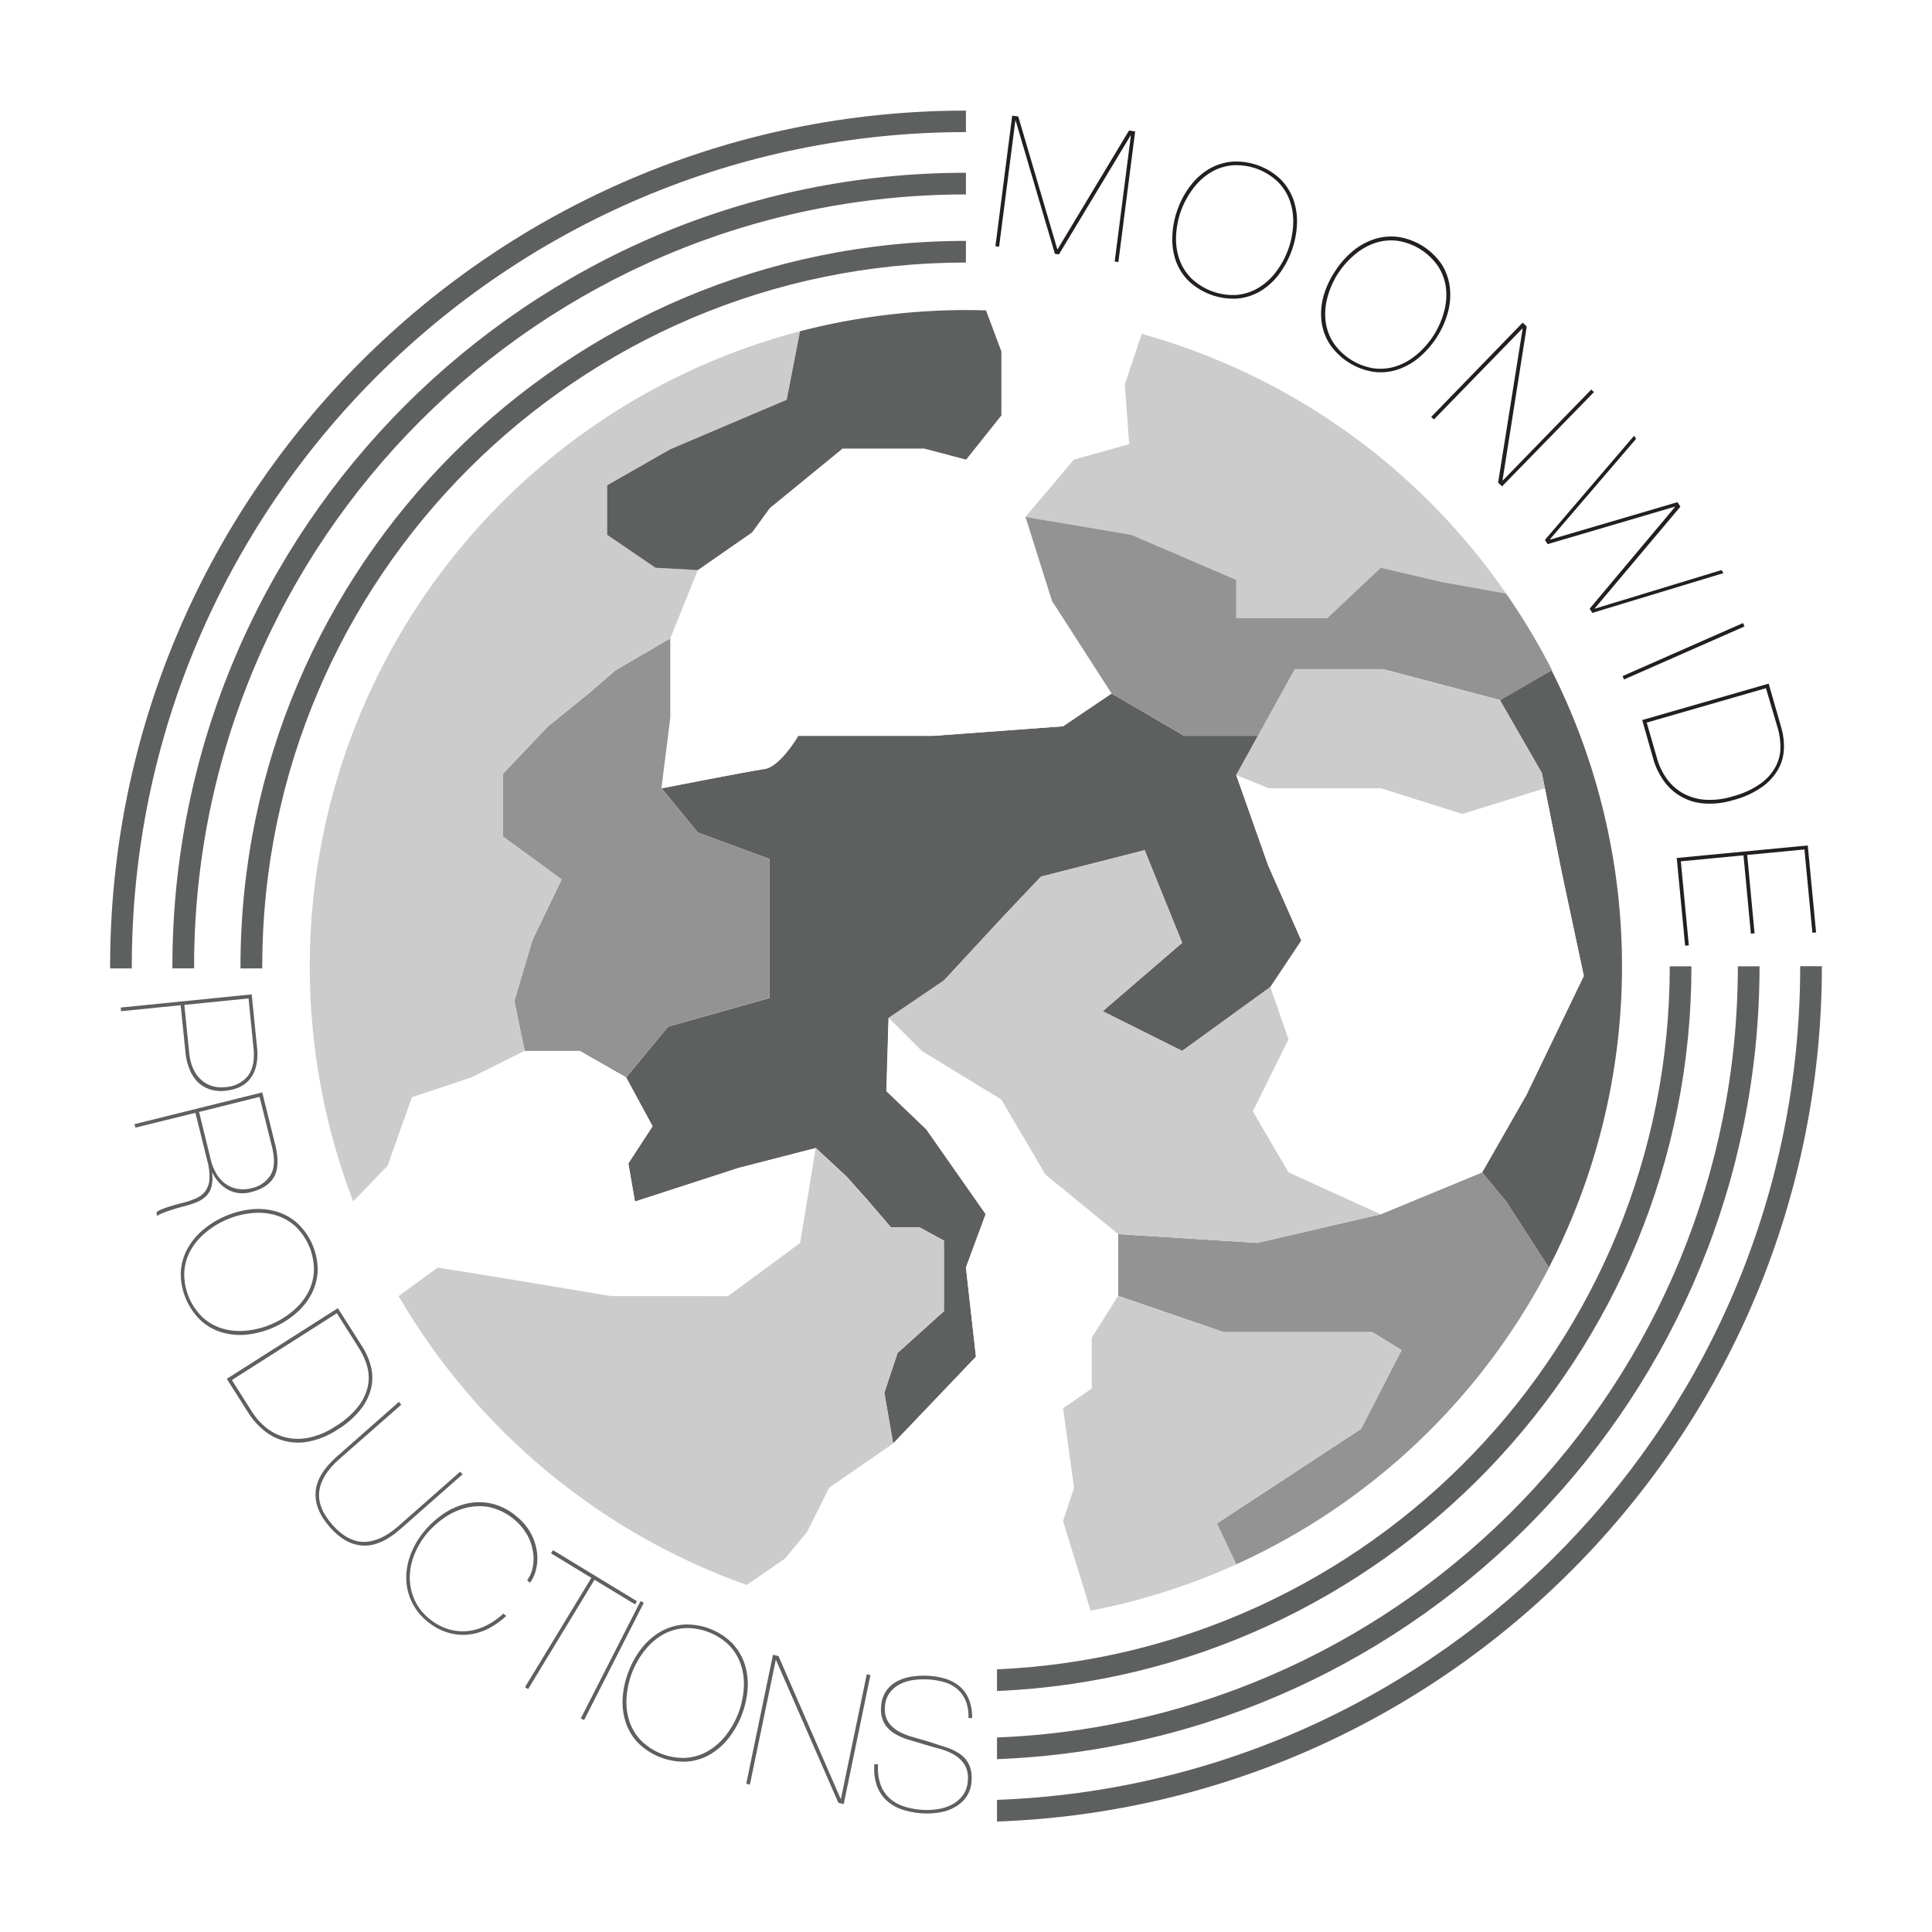 <svg xmlns="http://www.w3.org/2000/svg" viewBox="0 0 524.04 524.04"><defs><style>.cls-1,.cls-2{fill:#fff;}.cls-2{stroke:#231f20;stroke-miterlimit:10;stroke-width:1.33px;}.cls-3{fill:#5e5f5f;}.cls-4{fill:#939393;}.cls-5{fill:#ccc;}.cls-6{fill:none;}.cls-7{fill:#231f20;}</style></defs><title>moonwide_productions</title><g id="Layer_2" data-name="Layer 2"><g id="Layer_1-2" data-name="Layer 1"><rect class="cls-1" width="524.04" height="524.04"/><polygon class="cls-2" points="95.82 325.91 95.82 325.91 95.82 325.91 95.82 325.91"/><path class="cls-3" d="M420.9,181.78l-14.06,8.12,11.37,19.75.84,4.19h0l4.55,22.74,6,28.13L414,297,402,318l6.58,7.93,11.55,17.89a178.27,178.27,0,0,0,.72-162Z"/><polygon class="cls-1" points="196.93 181.12 210.97 171.35 240.29 158.52 265.95 157.91 271.58 126.76 271.58 112.69 262.02 124.66 250.63 121.67 228.49 121.67 208.74 137.83 203.95 144.41 189.29 154.59 181.81 173.14 181.81 194.69 196.93 181.12"/><path class="cls-3" d="M271.58,249.15l10.77-11.37,28.13-7.18,10.17,25.14-21.55,18.55,21.55,10.77L344.6,267.7,353,255.13l-9-20.35-8.68-24.54,5.89-10.66h-20L301.5,188.1,288.34,197l-35.22,2.58H216.47s-4.89,8.41-9.16,9-27.89,5.23-27.89,5.23l9.87,12L208.74,233v37.7l-27.53,7.78-11.37,13.77L177,305.48l-6.58,10.1,1.8,10.33,28.13-9.13,20.95-5.39,8.38,7.78,6,6.74,6,7h7.78l6.58,3.59v19.15L243.45,367l-3.59,10.77,2.39,13.77L264.72,368,262,343.8l5.38-14.46-16.11-23L240.46,296l.6-19.87,15-10.17Z"/><path class="cls-1" d="M271.58,112.69v14.07l-5.63,31.15-25.65.61L211,171.35l-14,9.77-15.12,13.56-2.39,19.15s23.62-4.62,27.89-5.23,9.16-9,9.16-9h36.65L288.34,197l13.17-8.9L285.35,163l-7.18-22.74,13.17-15.56,15-4.19-1.2-16.16,4.59-13.75a177.84,177.84,0,0,0-42.24-6.37l4.13,11.15Z"/><path class="cls-1" d="M291.33,403.56l-3-21.55,7.78-5.39V362.86l7.18-11.37V334.73l-19.75-16.16-12-20.35L250,285.06l-9-9-.6,19.87,10.83,10.38,16.11,23L262,343.8,264.72,368l-22.47,23.56-17.36,12-6,12-6,7.18-10.39,7.18a178.77,178.77,0,0,0,93.27,7l-7.48-24.33Z"/><polygon class="cls-4" points="208.74 270.69 208.74 246.16 208.74 232.99 189.29 225.81 179.41 213.84 181.81 194.69 181.81 173.14 167 181.78 159.66 188.1 148.67 197 136.45 209.83 136.45 226.93 152.34 238.54 144.4 255.03 139.51 271.52 142.31 285.06 157.27 285.06 169.84 292.24 181.21 278.47 208.74 270.69"/><path class="cls-5" d="M164.71,145.07V131.65l17.1-9.77,31.61-13.44L217,89.85A178.13,178.13,0,0,0,95.82,325.91l9.38-9.73,6.58-18.55,16.16-5.39,14.36-7.18-2.8-13.54L144.39,255l7.94-16.49-15.88-11.61v-17.1L148.67,197l11-8.9,7.33-6.32,14.81-8.64,7.48-18.55L177.8,154Z"/><path class="cls-3" d="M267.45,84.19h0c-1.79-.05-3.58-.09-5.38-.09a180,180,0,0,0-18.76,1A177.31,177.31,0,0,0,217,89.85l-3.6,18.58-31.61,13.44-17.1,9.77v13.43L177.8,154l11.49.63L204,144.41l4.79-6.58,19.75-16.16h22.14l11.38,3,9.56-12V95.34Z"/><path class="cls-1" d="M136.45,346.65l29.32,4.89h31.76l19.55-14.41,4.23-25.73-20.95,5.39-28.13,9.13-1.8-10.33,6.58-10.1-7.18-13.24-12.57-7.18h-15l-14.36,7.18-16.16,5.39-6.58,18.55-9.38,9.73h0a177.21,177.21,0,0,0,12.3,25.63l10.62-7.73Z"/><path class="cls-5" d="M218.91,415.53l6-12,17.36-12-2.39-13.77L243.45,367,256,355.68V336.53l-6.58-3.59h-7.78l-6-7-6-6.74-8.38-7.78-4.23,25.73-19.55,14.41H165.77l-29.32-4.89-17.71-2.85-10.62,7.73a178.53,178.53,0,0,0,94.43,78.36l10.39-7.18Z"/><path class="cls-5" d="M306.29,120.48l-15,4.19-13.17,15.56,28.71,4.85,28.45,12.23v10.38H360L374.52,154l16.64,4L408.52,161a178.27,178.27,0,0,0-98.83-70.44l-4.59,13.75Z"/><path class="cls-4" d="M374.52,154,360,167.68H335.32V157.3l-28.45-12.23-28.71-4.85L285.35,163,301.5,188.1l19.75,11.48h20l10-18.07h23.94l31.72,8.38,14.06-8.12A177.88,177.88,0,0,0,408.52,161l-17.35-3.09Z"/><path class="cls-4" d="M402,318l-27.53,11.37L341,337.13l-37.7-2.39v16.76l28.61,9.82h40.31l7.94,4.89-11,21.38-39.09,25.65,5.23,11.09a178.68,178.68,0,0,0,84.87-80.52l-11.55-17.89Z"/><path class="cls-5" d="M369.17,387.58l11-21.38-7.94-4.89H331.91l-28.61-9.82-7.18,11.37v13.77L288.34,382l3,21.55-3,9,7.48,24.33a176.69,176.69,0,0,0,39.5-12.55l-5.23-11.09Z"/><polygon class="cls-5" points="339.86 301.45 349.53 281.91 344.6 267.7 320.66 285.06 299.11 274.29 320.66 255.73 310.48 230.6 282.35 237.78 271.58 249.15 256.02 265.91 241.06 276.08 250.03 285.06 271.58 298.22 283.55 318.57 303.3 334.73 341 337.13 374.52 329.35 349.53 317.97 339.86 301.45"/><polygon class="cls-5" points="351.18 181.52 341.2 199.59 335.32 210.25 344.13 213.84 374.52 213.84 396.66 220.82 419.05 213.84 418.21 209.65 406.84 189.9 375.12 181.52 351.18 181.52"/><polygon class="cls-1" points="374.52 213.84 344.13 213.84 335.32 210.25 344 234.78 352.97 255.13 344.6 267.7 349.53 281.91 339.86 301.45 349.53 317.97 374.52 329.35 402.05 317.97 414.02 297.03 429.58 264.71 423.6 236.58 419.05 213.84 396.66 220.82 374.52 213.84"/><path class="cls-6" d="M270.43,477.17v11c120.88-4.44,217.86-104.15,217.86-226.1h-11C477.26,378,385.23,472.73,270.43,477.17Z"/><path class="cls-6" d="M65.25,262.1C65.25,153.6,153.52,65.34,262,65.34V52.74c-115.44,0-209.37,93.92-209.37,209.37,0,.19,0,.38,0,.57h12.6C65.26,262.48,65.25,262.29,65.25,262.1Z"/><path class="cls-6" d="M471.38,262.1h-12.6c0,105.68-83.74,192.15-188.35,196.58v12.61C382,466.85,471.38,374.73,471.38,262.1Z"/><path class="cls-6" d="M35.75,262.1c0,.19,0,.38,0,.57h11c0-.19,0-.38,0-.57C46.77,143.42,143.33,46.86,262,46.86v-11C137.25,35.83,35.75,137.33,35.75,262.1Z"/><path class="cls-3" d="M71.13,262.1C71.13,156.85,156.76,71.21,262,71.21V65.34c-108.5,0-196.77,88.27-196.77,196.77,0,.19,0,.38,0,.57h5.88C71.14,262.48,71.13,262.29,71.13,262.1Z"/><path class="cls-3" d="M270.43,452.79v5.88C375,454.25,458.79,367.78,458.79,262.1h-5.88C452.91,364.54,371.8,448.38,270.43,452.79Z"/><path class="cls-3" d="M52.65,262.1C52.65,146.66,146.57,52.74,262,52.74V46.86c-118.69,0-215.24,96.56-215.24,215.24,0,.19,0,.38,0,.57h5.88C52.66,262.48,52.65,262.29,52.65,262.1Z"/><path class="cls-3" d="M270.43,471.28v5.88c114.8-4.44,206.83-99.2,206.83-215.06h-5.88C471.38,374.73,382,466.85,270.43,471.28Z"/><path class="cls-3" d="M270.43,488.2v5.88c124.13-4.45,223.74-106.79,223.74-232h-5.88C488.29,384.05,391.31,483.76,270.43,488.2Z"/><path class="cls-3" d="M35.75,262.1C35.75,137.33,137.25,35.83,262,35.83V30C134,30,29.87,134.09,29.87,262.1c0,.19,0,.38,0,.57h5.88C35.75,262.48,35.75,262.29,35.75,262.1Z"/><path class="cls-7" d="M307.9,35.67l-4.55,35.41-1-.13,4.39-34.17h-.1L287.23,69l-1.09-.14L275.5,32.76h-.1L271,66.92l-1-.13,4.55-35.41,1.64.21,10.59,36h.1l19.36-32.19Z"/><path class="cls-7" d="M319.42,56.77a23.72,23.72,0,0,1,3.48-6.4,17.82,17.82,0,0,1,5-4.51,15,15,0,0,1,6.23-2,17.44,17.44,0,0,1,13.29,4.84,15.05,15.05,0,0,1,3.45,5.57,17.87,17.87,0,0,1,.92,6.67,24.65,24.65,0,0,1-4.93,13.53,17.81,17.81,0,0,1-5,4.51,14.78,14.78,0,0,1-6.22,2,17.7,17.7,0,0,1-13.3-4.84,14.78,14.78,0,0,1-3.46-5.54A17.84,17.84,0,0,1,318,63.9,23.74,23.74,0,0,1,319.42,56.77Zm.94.34A23.47,23.47,0,0,0,319,64.17a16.78,16.78,0,0,0,.95,6.31,13.81,13.81,0,0,0,3.28,5.1A16.37,16.37,0,0,0,335.33,80a13.83,13.83,0,0,0,5.79-1.8A16.81,16.81,0,0,0,345.91,74a23,23,0,0,0,4.86-13.34,16.82,16.82,0,0,0-.95-6.31,13.85,13.85,0,0,0-3.28-5.1,16.35,16.35,0,0,0-12.12-4.42,13.84,13.84,0,0,0-5.79,1.8,16.8,16.8,0,0,0-4.78,4.22A23.51,23.51,0,0,0,320.36,57.11Z"/><path class="cls-7" d="M362,73.77a23.69,23.69,0,0,1,4.76-5.51,17.81,17.81,0,0,1,5.85-3.34,15.06,15.06,0,0,1,6.52-.67,17.45,17.45,0,0,1,12,7.57A15,15,0,0,1,393.26,78a17.86,17.86,0,0,1-.52,6.71A24.64,24.64,0,0,1,385,96.89a17.9,17.9,0,0,1-5.85,3.34,14.77,14.77,0,0,1-6.5.64,17.69,17.69,0,0,1-12-7.57,14.76,14.76,0,0,1-2.2-6.16,17.82,17.82,0,0,1,.52-6.71A23.74,23.74,0,0,1,362,73.77Zm.84.53A23.43,23.43,0,0,0,360,80.9a16.75,16.75,0,0,0-.42,6.36A13.82,13.82,0,0,0,361.69,93a16.36,16.36,0,0,0,10.9,6.9,13.84,13.84,0,0,0,6-.52,16.81,16.81,0,0,0,5.57-3.1,23,23,0,0,0,7.6-12,16.81,16.81,0,0,0,.42-6.36,13.84,13.84,0,0,0-2.11-5.69,16.36,16.36,0,0,0-10.9-6.9,13.83,13.83,0,0,0-6,.52,16.78,16.78,0,0,0-5.57,3.1A23.47,23.47,0,0,0,362.85,74.3Z"/><path class="cls-7" d="M414.12,88.56l-6.57,41.7.07.07,24-24.67.72.7-24.92,25.56-1.07-1L413,89.18l-.07-.07-24,24.67-.72-.7L413,87.52Z"/><path class="cls-7" d="M467.48,155.45l-35.57,10.79-.74-1.13,23.15-27.59-.05-.08-34.49,10.15-.74-1.13,24.2-28.27.54.84-23.37,27.25.05.08L455,136.21l.79,1.22L432.58,165l.05.08,34.3-10.45Z"/><path class="cls-7" d="M473.18,169.92l-32.67,14.38-.4-.92L472.78,169Z"/><path class="cls-7" d="M483.18,197.44a18.48,18.48,0,0,1,.7,5.39,12.4,12.4,0,0,1-1.38,5.5,14.85,14.85,0,0,1-4.28,4.93,23.69,23.69,0,0,1-8,3.73,21.54,21.54,0,0,1-8.27.92,14.56,14.56,0,0,1-10.83-6.35,19.63,19.63,0,0,1-2.69-5.73l-3-10.52,34.31-9.88Zm-33.7,8.35a17.37,17.37,0,0,0,2.64,5.46,13.67,13.67,0,0,0,4.35,3.9,14.51,14.51,0,0,0,6,1.77A20.73,20.73,0,0,0,470,216a23.26,23.26,0,0,0,7.58-3.48,13.73,13.73,0,0,0,4.06-4.6,11.31,11.31,0,0,0,1.29-5.18,18.79,18.79,0,0,0-.74-5.28L479,186.67,446.66,196Z"/><path class="cls-7" d="M458.08,256.41l-1,.1-2.28-23.79,35.54-3.4,2.26,23.59-1,.1-2.16-22.6-15.53,1.49,2,21.25-1,.1-2-21.25-17,1.63Z"/><path class="cls-3" d="M32.75,273.29l35.52-3.57,1.45,14.38q.51,5.12-1.64,8.2t-7,3.57a9.78,9.78,0,0,1-4.24-.43,8.51,8.51,0,0,1-3.27-2A10.25,10.25,0,0,1,51.4,290a15.81,15.81,0,0,1-1.08-4.49L49,272.66l-16.17,1.62Zm18.61,12.65a12.74,12.74,0,0,0,1,3.82,9,9,0,0,0,2,2.94,8,8,0,0,0,2.92,1.79,8.62,8.62,0,0,0,3.76.38,8.43,8.43,0,0,0,6.22-3.06q2-2.64,1.5-7.61l-1.34-13.38L50,272.56Z"/><path class="cls-3" d="M36.48,304.92l34.65-8.61,3.52,14.17q1.35,5.43-.18,8.49t-6.07,4.29a8.58,8.58,0,0,1-6.26-.4,10.18,10.18,0,0,1-4.52-4.8l-.1,0a10.41,10.41,0,0,1-.16,3.8,5.61,5.61,0,0,1-1.45,2.57,8,8,0,0,1-2.62,1.68,26.94,26.94,0,0,1-3.68,1.17q-.73.18-1.81.5t-2.12.68c-.7.24-1.32.48-1.88.73a3.19,3.19,0,0,0-1.12.69l-.26-1.07a5.86,5.86,0,0,1,1.33-.74q.86-.37,1.86-.69t2-.61l1.86-.49A21.54,21.54,0,0,0,53.26,325a6.14,6.14,0,0,0,2.49-2,6.28,6.28,0,0,0,1.06-3.2,15.93,15.93,0,0,0-.59-5L53,301.85l-16.26,4Zm20.69,9.65a14.39,14.39,0,0,0,1.41,3.59,9,9,0,0,0,2.33,2.75,8.2,8.2,0,0,0,3.24,1.51,8.82,8.82,0,0,0,4.11-.15,7.91,7.91,0,0,0,5.2-3.66q1.52-2.7.29-7.65L70.4,297.52,54,301.61Z"/><path class="cls-3" d="M61.17,329.85a23.72,23.72,0,0,1,7-1.83,17.82,17.82,0,0,1,6.71.57,15,15,0,0,1,5.74,3.15,17.43,17.43,0,0,1,5.54,13,15.05,15.05,0,0,1-1.71,6.32,17.84,17.84,0,0,1-4.24,5.23A24.66,24.66,0,0,1,67,362a17.84,17.84,0,0,1-6.71-.57,14.78,14.78,0,0,1-5.72-3.16,17.71,17.71,0,0,1-5.54-13,14.77,14.77,0,0,1,1.69-6.31A17.81,17.81,0,0,1,55,333.66,23.72,23.72,0,0,1,61.17,329.85Zm.39.92a23.42,23.42,0,0,0-6.09,3.81,16.75,16.75,0,0,0-4,5,13.82,13.82,0,0,0-1.5,5.88,16.35,16.35,0,0,0,5,11.87,13.82,13.82,0,0,0,5.27,3,16.79,16.79,0,0,0,6.35.62,23,23,0,0,0,13.07-5.55,16.82,16.82,0,0,0,4-5,13.85,13.85,0,0,0,1.49-5.88,16.37,16.37,0,0,0-5-11.87,13.84,13.84,0,0,0-5.27-3,16.77,16.77,0,0,0-6.35-.62A23.44,23.44,0,0,0,61.57,330.77Z"/><path class="cls-3" d="M98.35,365.39a18.5,18.5,0,0,1,2.19,5,12.39,12.39,0,0,1,.23,5.66A14.86,14.86,0,0,1,98.05,382a23.7,23.7,0,0,1-6.6,5.83A21.54,21.54,0,0,1,83.78,391a14.56,14.56,0,0,1-12.18-3,19.63,19.63,0,0,1-4.2-4.73L61.52,374l30.12-19.17Zm-30,17.54a17.39,17.39,0,0,0,4.07,4.49,13.67,13.67,0,0,0,5.27,2.51,14.52,14.52,0,0,0,6.23,0,20.79,20.79,0,0,0,7-3,23.28,23.28,0,0,0,6.29-5.49,13.73,13.73,0,0,0,2.59-5.56,11.32,11.32,0,0,0-.23-5.34,18.78,18.78,0,0,0-2.2-4.85l-6-9.49L62.9,374.33Z"/><path class="cls-3" d="M125.47,399.89l-16.8,14.81q-5.4,4.76-10.2,4.53t-9-5q-4.23-4.8-3.86-9.6t5.77-9.56l16.8-14.81.66.75L92,395.8q-4.84,4.27-5.4,8.69t3.54,9.08q4.1,4.65,8.56,4.65T108,414l16.8-14.81Z"/><path class="cls-3" d="M132.3,441.83a15.66,15.66,0,0,1-5.46,1.56,14.19,14.19,0,0,1-5.55-.62,16,16,0,0,1-5.41-3,15.36,15.36,0,0,1-4.16-5.21,15.14,15.14,0,0,1-1.52-6.17,17.66,17.66,0,0,1,1.12-6.59,21.9,21.9,0,0,1,3.76-6.46,25,25,0,0,1,4.93-4.53,18.74,18.74,0,0,1,6.15-2.87,15.52,15.52,0,0,1,6.88-.17,16,16,0,0,1,7.1,3.57,15.19,15.19,0,0,1,4,4.85,14.48,14.48,0,0,1,1.54,5.09,12.77,12.77,0,0,1-.33,4.61,9.74,9.74,0,0,1-1.59,3.42l-.77-.64a9.65,9.65,0,0,0,1.54-3.68,11.88,11.88,0,0,0,0-4.34,13.86,13.86,0,0,0-1.62-4.48,16,16,0,0,0-10.34-7.41,15.1,15.1,0,0,0-6.59.34,18.3,18.3,0,0,0-5.77,2.8,23.5,23.5,0,0,0-4.42,4.07,21.52,21.52,0,0,0-3.39,5.69,16.73,16.73,0,0,0-1.25,6.16,14.77,14.77,0,0,0,1.24,6,13.87,13.87,0,0,0,4,5.2,15,15,0,0,0,5.11,2.84,13.3,13.3,0,0,0,5.24.56,14.7,14.7,0,0,0,5.11-1.49,19.75,19.75,0,0,0,4.69-3.26l.77.64A21.28,21.28,0,0,1,132.3,441.83Z"/><path class="cls-3" d="M150,420.48l22.77,13.84-.52.85-11-6.67-18,29.65-.85-.52,18-29.65-10.94-6.65Z"/><path class="cls-3" d="M174.63,434.74l-16.2,31.82-.89-.46,16.2-31.81Z"/><path class="cls-3" d="M170.52,453.31a23.72,23.72,0,0,1,3.6-6.33,17.82,17.82,0,0,1,5.08-4.41,15,15,0,0,1,6.26-1.92,17.45,17.45,0,0,1,13.2,5.11A15.07,15.07,0,0,1,202,451.4a17.85,17.85,0,0,1,.79,6.69,24.66,24.66,0,0,1-5.2,13.43,17.87,17.87,0,0,1-5.08,4.41,14.79,14.79,0,0,1-6.26,1.9,17.71,17.71,0,0,1-13.2-5.11,14.76,14.76,0,0,1-3.35-5.61,17.84,17.84,0,0,1-.79-6.69A23.76,23.76,0,0,1,170.52,453.31Zm.93.36a23.5,23.5,0,0,0-1.51,7,16.79,16.79,0,0,0,.82,6.32,13.83,13.83,0,0,0,3.17,5.17,16.37,16.37,0,0,0,12,4.65,13.82,13.82,0,0,0,5.83-1.69,16.77,16.77,0,0,0,4.87-4.12,23,23,0,0,0,5.12-13.24,16.81,16.81,0,0,0-.82-6.32,13.85,13.85,0,0,0-3.17-5.17,16.35,16.35,0,0,0-12-4.65,13.86,13.86,0,0,0-5.83,1.69,16.8,16.8,0,0,0-4.86,4.12A23.43,23.43,0,0,0,171.45,453.67Z"/><path class="cls-3" d="M211.16,449.19,228,487.88l.1,0,7-33.73,1,.2-7.25,35L227.4,489l-16.89-38.69-.1,0-7,33.73-1-.2,7.25-35Z"/><path class="cls-3" d="M261.93,461.3a8.57,8.57,0,0,0-2.29-3.17,9.43,9.43,0,0,0-3.53-1.86,19.45,19.45,0,0,0-4.47-.74,20.83,20.83,0,0,0-3.86.17,11.2,11.2,0,0,0-3.69,1.13,8,8,0,0,0-2.8,2.38,7,7,0,0,0-1.26,3.91,6.3,6.3,0,0,0,.87,3.9,8.07,8.07,0,0,0,2.67,2.49,16.19,16.19,0,0,0,3.85,1.6l4.44,1.29,4.65,1.5a15,15,0,0,1,3.79,1.8,7.53,7.53,0,0,1,2.48,2.78,8.71,8.71,0,0,1,.74,4.5,8.19,8.19,0,0,1-1.33,4.29,9.31,9.31,0,0,1-3.05,2.82,12.55,12.55,0,0,1-4.13,1.49,20,20,0,0,1-4.57.29,21.46,21.46,0,0,1-5.58-1,11.89,11.89,0,0,1-4.33-2.46,10,10,0,0,1-2.69-4.07,14.19,14.19,0,0,1-.67-5.84l1,.05a13.82,13.82,0,0,0,.66,5.47,9.24,9.24,0,0,0,2.48,3.76,10.71,10.71,0,0,0,4,2.24,20.46,20.46,0,0,0,5.18.9,18.53,18.53,0,0,0,4.19-.26,11.78,11.78,0,0,0,3.8-1.33,8.47,8.47,0,0,0,2.81-2.56,7.34,7.34,0,0,0,1.23-3.89,7,7,0,0,0-.95-4.33,8.45,8.45,0,0,0-2.87-2.65,16.6,16.6,0,0,0-4-1.61q-2.2-.59-4.22-1.2t-4.24-1.27a15.73,15.73,0,0,1-3.79-1.73,7.83,7.83,0,0,1-2.63-2.74,7.66,7.66,0,0,1-.83-4.27,8.26,8.26,0,0,1,1.33-4.36,8.43,8.43,0,0,1,3-2.67,12.49,12.49,0,0,1,4-1.29,21.22,21.22,0,0,1,4.34-.22,19.5,19.5,0,0,1,4.84.83,10.82,10.82,0,0,1,3.8,2.05,9.1,9.1,0,0,1,2.5,3.49,13.15,13.15,0,0,1,.88,5.13l-1-.05A11.39,11.39,0,0,0,261.93,461.3Z"/></g></g></svg>